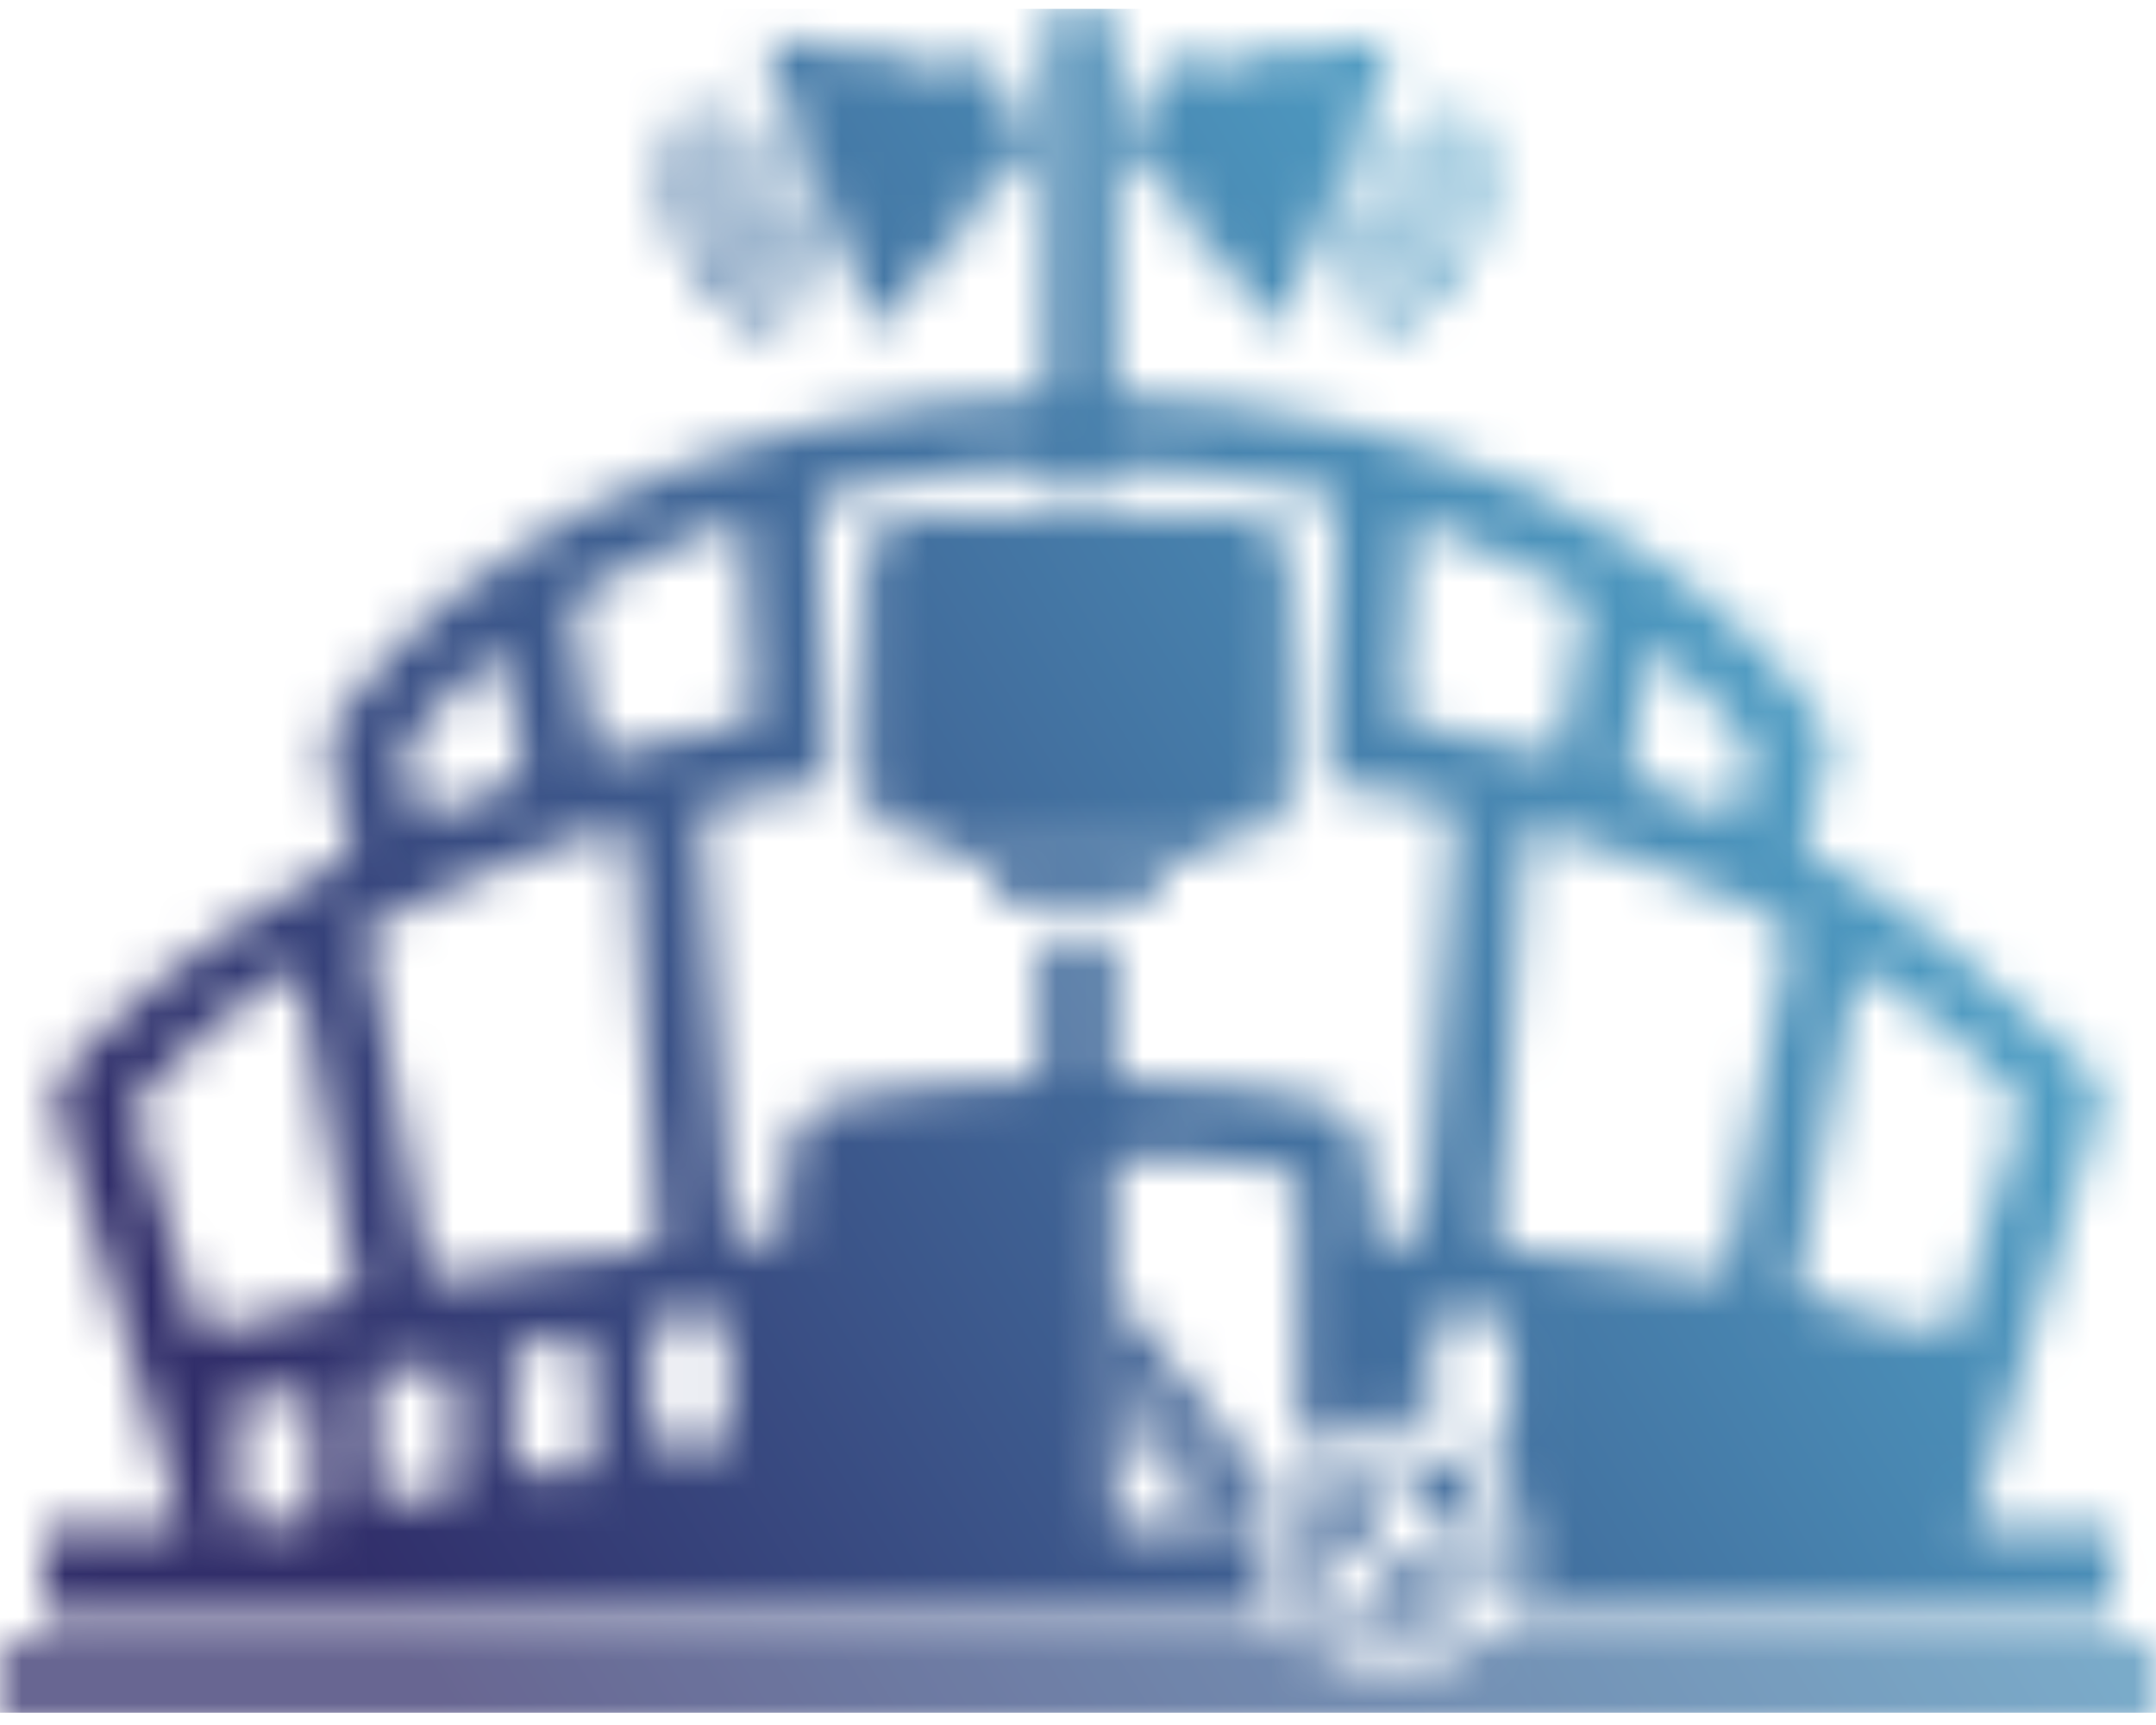 <svg width="50" height="40" viewBox="0 0 50 40" fill="none" xmlns="http://www.w3.org/2000/svg">
<g id="Clip path group">
<mask id="mask0_202_126" style="mask-type:luminance" maskUnits="userSpaceOnUse" x="0" y="0" width="50" height="40">
<g id="clippath-155">
<path id="Vector" d="M27.3 4.365C27.26 5.365 27.53 5.065 28.21 5.885C28.3 5.995 28.41 6.115 28.49 6.215C28.75 6.535 29.02 6.935 29.25 7.285C29.33 7.405 29.38 7.585 29.6 7.545C29.75 7.525 29.8 7.325 29.85 7.185C29.96 6.895 30.09 6.595 30.2 6.315L32.13 1.525C32.32 1.085 32.42 0.815 31.85 0.915C31.77 0.935 31.69 0.955 31.61 0.975C31.5 0.995 31.46 0.995 31.35 1.025L30.3 1.195C29.54 1.245 29.78 1.215 29.12 1.195C28.72 1.195 28.58 1.455 28.37 1.655C28.12 1.585 27.68 1.345 27.45 1.325C27.32 1.315 27.2 1.335 27.11 1.385C26.91 1.495 26.84 1.655 26.75 1.875L26.39 2.785C26.26 3.125 26.06 3.405 26.21 3.745C26.31 3.985 26.47 4.025 26.68 4.115C26.88 4.195 27.1 4.285 27.29 4.365M21.42 1.435C21.35 1.365 21.27 1.305 21.19 1.275C20.99 1.205 20.12 1.275 19.48 1.155L18.96 1.065C18.79 1.045 18.02 0.835 17.94 0.855C17.75 0.895 17.76 1.105 17.82 1.265L18.52 3.075C18.58 3.235 18.62 3.365 18.69 3.515L20.17 7.375C20.3 7.695 20.5 7.605 20.67 7.345C20.94 6.935 21.18 6.635 21.47 6.265L22.06 5.615C22.76 5.005 22.66 5.225 22.71 4.415L23.24 4.215C23.45 4.135 23.57 4.105 23.71 3.955C24.01 3.625 23.78 3.245 23.64 2.885C23.51 2.535 23.37 2.185 23.24 1.835C23.17 1.645 23.11 1.535 22.91 1.435C22.88 1.425 22.83 1.405 22.78 1.385C21.95 1.245 21.74 2.125 21.43 1.425L21.42 1.435ZM15.51 4.255C15.51 5.415 16.07 6.515 16.95 7.175C17.11 7.295 18.25 8.115 18.34 7.535C18.39 7.245 18.07 7.235 17.72 7.055C16.45 6.405 15.72 4.865 16.13 3.425C16.25 2.985 16.43 2.725 16.46 2.645C16.54 2.345 16.17 2.105 15.95 2.515C15.7 2.985 15.51 3.575 15.51 4.255ZM33.75 3.115C34.1 3.975 34.14 4.855 33.64 5.665C33.36 6.125 33.38 6.175 32.95 6.575C32.85 6.665 32.79 6.725 32.67 6.815C32.48 6.955 32.2 7.115 31.99 7.195C31.88 7.235 31.69 7.285 31.63 7.375C31.54 7.495 31.59 7.685 31.72 7.755C31.86 7.825 32.03 7.735 32.14 7.695C32.61 7.525 33.23 7.105 33.55 6.725C33.6 6.665 33.62 6.635 33.67 6.585C33.81 6.425 33.98 6.145 34.09 5.925C34.58 4.965 34.63 3.465 34.05 2.525C33.83 2.175 33.45 2.435 33.58 2.735C33.61 2.805 33.63 2.845 33.67 2.925C33.71 3.005 33.72 3.045 33.75 3.105V3.115ZM33.38 4.885C33.48 4.315 33.5 3.985 33.33 3.445C33.27 3.265 33.16 2.975 33.06 2.885C32.88 2.705 32.58 2.885 32.62 3.105C32.64 3.235 32.99 3.645 32.93 4.425C32.82 5.985 31.42 6.085 31.25 6.455C31.18 6.605 31.26 6.915 31.59 6.785C32.75 6.315 33.01 5.855 33.38 4.895V4.885ZM17.71 6.445C17.91 6.575 18.52 6.975 18.7 6.665C18.9 6.335 18.38 6.225 18.17 6.115C17.99 6.025 17.83 5.905 17.69 5.765C17.6 5.665 17.52 5.565 17.44 5.455C17.06 4.895 16.94 4.155 17.2 3.495C17.25 3.375 17.39 3.145 17.39 3.055C17.41 2.845 17.22 2.725 17.06 2.775C16.76 2.885 16.54 3.825 16.54 4.185C16.54 4.475 16.62 4.895 16.74 5.255C16.9 5.715 17.28 6.175 17.7 6.445H17.71ZM19.15 5.475C19.15 5.265 18.95 5.255 18.8 5.195L18.61 5.085C18.25 4.815 18.04 4.275 18.29 3.815C18.35 3.705 18.48 3.495 18.33 3.355C17.97 3.045 17.68 3.805 17.68 4.115V4.395C17.68 5.345 19.16 6.215 19.16 5.475H19.15ZM31.63 3.645C31.63 3.645 31.72 3.805 31.73 3.825C31.77 3.895 31.78 3.935 31.8 4.015C31.85 4.195 31.85 4.285 31.8 4.465C31.56 5.465 30.74 5.065 30.83 5.565C30.94 6.135 32.32 5.395 32.33 4.375C32.33 2.955 31.51 3.235 31.63 3.645ZM32.52 15.815C32.52 15.185 32.58 14.095 32.66 13.515C32.72 13.125 32.66 12.695 32.71 12.325C32.76 11.905 33.11 12.185 33.45 12.315C34.47 12.695 35.09 12.975 35.97 13.465C36.18 13.585 36.57 13.785 36.74 13.925L36.18 17.525C35.7 17.515 33.77 16.935 32.95 16.795L32.58 16.715C32.58 16.715 32.54 16.715 32.53 16.695C32.53 16.675 32.5 16.675 32.49 16.675L32.52 15.815ZM13.26 13.915C13.9 13.385 15.85 12.575 16.71 12.235C16.81 12.195 16.93 12.145 16.99 12.135C16.99 12.135 17.11 12.115 17.12 12.115C17.12 12.115 17.15 12.125 17.16 12.115C17.16 12.105 17.18 12.115 17.2 12.115C17.22 12.155 17.24 12.165 17.26 12.255L17.49 16.725C16.85 16.805 16.25 16.985 15.66 17.105C15.31 17.175 15.11 17.245 14.76 17.315C14.45 17.375 14.18 17.495 13.87 17.535C13.83 17.465 13.85 17.535 13.8 17.405C13.8 17.385 13.77 17.335 13.77 17.315C13.65 16.955 13.26 14.045 13.26 13.915ZM38.24 15.065C38.43 15.095 38.37 15.065 38.56 15.205C38.62 15.255 38.7 15.335 38.78 15.405C39.31 15.915 39.45 15.965 40.01 16.615C40.97 17.735 40.6 17.125 40.27 18.915C40 18.935 39.87 18.825 39.61 18.725C39.31 18.605 38.02 18.165 37.79 17.995L38.24 15.045V15.065ZM9.71 18.925C9.59 18.575 9.45 17.965 9.38 17.605C9.32 17.295 9.41 17.275 9.6 17.055C10.49 16.025 10.54 15.945 11.65 15.045C11.75 15.185 12.14 17.635 12.15 18.025C11.94 18.205 11.35 18.355 10.94 18.525C10.68 18.625 9.97 18.955 9.71 18.935V18.925ZM16.96 28.765C16.86 28.205 16.69 25.005 16.63 24.185C16.58 23.445 16.49 22.615 16.47 21.925C16.45 21.235 16.41 20.225 16.32 19.585C16.25 19.085 16.18 18.735 16.46 18.645C16.84 18.525 18.35 18.315 19.19 18.175V16.375C19.19 16.375 19.18 16.375 19.17 16.375C19.12 15.625 18.86 11.975 18.97 11.525C19.33 11.365 20.94 11.115 21.41 11.045C22.2 10.925 23.33 10.775 24.16 10.835V11.245H25.82V10.865C26.51 10.655 30.33 11.285 30.99 11.505C31.13 11.765 30.88 15.155 30.81 16.195V18.165C31.2 18.225 31.59 18.305 31.92 18.355C32.6 18.465 33.64 18.515 33.71 18.875L33.69 19.365C33.5 20.815 33.15 28.335 32.97 28.765L31.79 28.665C31.79 27.865 31.89 26.995 31.61 26.385C30.87 24.765 27.09 25.355 25.83 25.005C25.83 24.105 25.83 23.035 25.83 21.795H24.16V25.025C22.68 25.155 21.11 25.115 19.71 25.435C18.04 25.805 18.2 26.975 18.21 28.155C18.21 28.235 18.21 28.385 18.21 28.455L18.17 28.605C18.17 28.605 18.16 28.635 18.15 28.675L16.97 28.745L16.96 28.765ZM34.75 28.945C34.65 28.425 34.83 27.065 34.89 26.515C34.97 25.745 34.93 24.845 35.05 24.085L35.38 19.205C35.96 19.065 41.23 21.165 41.44 21.495C41.61 21.745 41.26 22.845 41.15 23.525C40.99 24.605 40.06 29.075 40.03 29.635C39.62 29.665 39.09 29.515 38.7 29.455C38.28 29.395 37.83 29.315 37.42 29.265C36.58 29.165 35.58 29.075 34.75 28.935V28.945ZM8.48 21.495C9.41 21.015 13.95 19.005 14.6 19.225L15.27 28.935C14.36 29.075 13.46 29.175 12.57 29.285L10.57 29.595C10.45 29.615 10.33 29.645 10.25 29.655L9.93 29.605C9.93 29.605 8.52 22.085 8.48 21.505V21.495ZM4.7 30.935C4.7 30.935 4.68 30.905 4.68 30.895L4.62 30.765C4.58 30.675 4.58 30.675 4.55 30.595C4.5 30.455 4.49 30.385 4.45 30.255L3.83 28.235C3.73 27.935 3.04 25.715 3.09 25.585C3.25 25.155 6.1 22.745 6.9 22.435L8.26 30.005L4.69 30.925L4.7 30.935ZM43.08 22.435C43.59 22.665 45.13 23.865 45.62 24.305L46.91 25.615C46.89 25.895 45.7 29.655 45.52 30.315L45.29 30.955C44.73 30.835 42.02 30.215 41.66 29.965L43.08 22.455V22.435ZM5.64 32.335H7.15C7.23 32.335 7.3 32.405 7.3 32.485V35.185C7.3 35.265 7.23 35.335 7.15 35.335H5.64C5.56 35.335 5.49 35.265 5.49 35.185V32.485C5.49 32.405 5.56 32.335 5.64 32.335ZM44.45 32.335H42.94C42.86 32.335 42.79 32.405 42.79 32.485V35.185C42.79 35.265 42.86 35.335 42.94 35.335H44.45C44.53 35.335 44.6 35.265 44.6 35.185V32.485C44.6 32.405 44.53 32.335 44.45 32.335ZM8.84 31.735H10.35C10.43 31.735 10.5 31.805 10.5 31.885V34.585C10.5 34.665 10.43 34.735 10.35 34.735H8.84C8.76 34.735 8.69 34.665 8.69 34.585V31.885C8.69 31.805 8.76 31.735 8.84 31.735ZM41.25 31.735H39.74C39.66 31.735 39.59 31.805 39.59 31.885V34.585C39.59 34.665 39.66 34.735 39.74 34.735H41.25C41.33 34.735 41.4 34.665 41.4 34.585V31.885C41.4 31.805 41.33 31.735 41.25 31.735ZM12.04 31.135H13.55C13.63 31.135 13.7 31.205 13.7 31.285V33.985C13.7 34.065 13.63 34.135 13.55 34.135H12.04C11.96 34.135 11.89 34.065 11.89 33.985V31.285C11.89 31.205 11.96 31.135 12.04 31.135ZM38.05 31.135H36.54C36.46 31.135 36.39 31.205 36.39 31.285V33.985C36.39 34.065 36.46 34.135 36.54 34.135H38.05C38.13 34.135 38.2 34.065 38.2 33.985V31.285C38.2 31.205 38.13 31.135 38.05 31.135ZM15.24 30.535H16.75C16.83 30.535 16.9 30.605 16.9 30.685V33.385C16.9 33.465 16.83 33.535 16.75 33.535H15.24C15.16 33.535 15.09 33.465 15.09 33.385V30.685C15.09 30.605 15.16 30.535 15.24 30.535ZM19.87 35.435H24L24.12 35.405C24.27 35.035 24.14 27.945 24.16 26.825C23.39 26.745 20.47 26.955 19.89 27.175C19.81 27.485 19.81 34.695 19.87 35.435ZM21.25 15.595H22.75C22.75 15.595 22.84 15.475 22.85 15.445C22.88 15.385 22.91 15.345 22.93 15.275C23.02 15.045 23.04 14.855 23.01 14.615C23.01 14.595 22.99 14.535 22.98 14.515L22.93 14.435C22.93 14.435 22.9 14.395 22.86 14.385C22.84 14.375 22.79 14.355 22.76 14.355C22.57 14.355 22.42 14.495 22.41 14.685C22.41 14.825 22.41 14.975 22.41 15.115C22.35 15.135 21.96 15.115 21.86 15.115C21.86 14.585 21.83 14.185 22.25 13.925C22.46 13.795 22.83 13.785 23.05 13.855C23.22 13.905 23.33 13.985 23.43 14.105C23.51 14.205 23.59 14.395 23.6 14.565C23.62 14.875 23.6 15.085 23.49 15.365C23.47 15.405 23.41 15.545 23.38 15.575C23.42 15.585 24.21 15.575 24.24 15.575C24.24 15.345 24.24 13.215 24.24 13.185C24.24 13.185 21.45 13.185 21.25 13.185V15.595ZM25.72 13.875V15.585C25.77 15.605 26.23 15.585 26.34 15.585C26.34 15.355 26.32 14.655 26.36 14.485C26.4 14.295 26.45 14.155 26.59 14.015C26.63 13.975 26.7 13.925 26.76 13.895C27.1 13.735 27.5 13.755 27.77 13.945C28.03 14.165 28.11 14.375 28.11 14.735V15.595H28.72C28.72 14.795 28.72 13.715 28.72 13.185C28.26 13.185 25.77 13.185 25.74 13.185C25.71 13.185 25.72 13.265 25.72 13.335V13.875ZM25.72 18.205C25.78 18.215 26.65 18.205 26.78 18.205H28.72V15.805H28.11C28.1 16.185 28.15 16.735 28.04 17.075C27.92 17.445 27.59 17.595 27.22 17.595C26.79 17.595 26.51 17.395 26.4 17.075C26.31 16.825 26.33 16.435 26.33 16.135C26.33 16.045 26.33 15.885 26.33 15.795C26.27 15.795 25.75 15.795 25.72 15.795V18.185V18.205ZM21.86 20.005H28.1V19.505H21.86V20.005ZM27.52 15.815C27.45 15.795 27.04 15.815 26.92 15.815C26.91 16.065 26.92 16.345 26.92 16.595C26.92 16.825 26.92 17.075 27.22 17.075C27.5 17.075 27.53 16.875 27.53 16.595C27.53 16.485 27.53 15.865 27.53 15.815H27.52ZM26.92 15.595C27.12 15.595 27.32 15.595 27.52 15.595V14.705C27.49 14.445 27.33 14.305 27.14 14.345C26.87 14.345 26.89 14.975 26.92 15.605V15.595ZM23.05 20.065H26.9V20.925H23.05V20.065ZM21.67 12.645H28.3C28.82 12.645 29.25 13.075 29.25 13.595V17.745C29.25 18.265 28.82 18.695 28.3 18.695H21.67C21.15 18.695 20.72 18.265 20.72 17.745V13.595C20.72 13.075 21.15 12.645 21.67 12.645ZM21.26 11.955H28.72C29.36 11.955 29.89 12.485 29.89 13.125V18.225C29.89 18.865 29.36 19.395 28.72 19.395H21.26C20.62 19.395 20.09 18.865 20.09 18.225V13.125C20.09 12.485 20.62 11.955 21.26 11.955ZM24.69 14.825H25.27V15.405H24.69V14.825ZM24.69 15.985H25.27V16.565H24.69V15.985ZM21.24 18.215H24.24V15.815C24.2 15.805 23.54 15.815 23.4 15.815C23.29 15.815 23.25 15.795 23.21 15.845C23.2 15.865 23.19 15.875 23.18 15.885C22.87 16.235 22.53 16.665 22.52 16.715C22.51 16.755 22.44 16.795 22.45 17.055H23.55V17.585H21.87C21.87 17.485 21.87 17.035 21.87 16.975C21.9 16.755 21.97 16.565 22.07 16.405C22.09 16.375 22.11 16.345 22.13 16.315L22.27 16.145C22.27 16.145 22.55 15.835 22.56 15.815H21.24V18.215ZM22.66 35.255L20.26 32.105C20.13 31.935 20.04 31.855 19.99 31.775V30.165L22.01 32.715C22.49 33.405 23.49 34.575 23.94 35.265H22.66V35.255ZM21.46 34.765C21.25 34.495 21.05 34.235 20.85 33.965L20.23 33.175C20.15 33.075 20.06 32.955 19.98 32.835V32.205C20.1 32.305 20.16 32.445 20.27 32.565L20.87 33.345C21.03 33.605 22.09 34.915 22.28 35.265H21.83C21.76 35.185 21.67 35.045 21.46 34.775V34.765ZM28.63 35.255L26.23 32.105C26.1 31.935 26.01 31.855 25.96 31.775V30.165L27.98 32.715C28.34 33.235 28.99 34.025 29.49 34.675C29.46 34.745 29.43 34.815 29.41 34.875C29.37 34.985 29.34 35.105 29.31 35.215V35.255H28.63ZM27.43 34.765C27.22 34.495 27.02 34.235 26.82 33.965L26.2 33.175C26.12 33.075 26.03 32.955 25.95 32.835V32.205C26.07 32.305 26.13 32.445 26.24 32.565L26.84 33.345C27 33.605 28.06 34.915 28.25 35.265H27.8C27.73 35.185 27.64 35.045 27.43 34.775V34.765ZM30.87 37.775C31.07 37.915 31.25 38.025 31.49 38.115C31.9 38.265 32.31 38.285 32.75 38.205C32.81 38.195 32.89 38.175 32.94 38.155L33.12 38.095C33.26 38.045 33.48 37.925 33.59 37.855C33.64 37.825 33.68 37.795 33.73 37.755C33.78 37.715 33.82 37.685 33.86 37.645C34.12 37.415 34.32 37.135 34.46 36.815C34.5 36.725 34.56 36.555 34.58 36.455C34.58 36.425 34.59 36.395 34.6 36.355C34.62 36.275 34.63 36.125 34.64 36.035C34.67 35.755 34.55 35.185 34.47 35.005C34.44 34.915 34.4 34.855 34.36 34.765C34.3 34.655 34.26 34.595 34.19 34.495C34.19 34.485 34.17 34.455 34.15 34.445C34.15 34.435 34.12 34.415 34.11 34.405C34.09 34.385 34.09 34.375 34.07 34.355C34.03 34.295 33.91 34.185 33.86 34.135C33.77 34.045 33.61 33.935 33.51 33.875C33.44 33.835 33.36 33.785 33.29 33.755C33.12 33.675 33.09 33.675 32.91 33.615C32.71 33.545 32.32 33.515 32.13 33.535C32.02 33.535 31.93 33.555 31.82 33.575C31.74 33.585 31.62 33.625 31.54 33.645C31.38 33.705 31.33 33.715 31.17 33.795C31.07 33.845 30.99 33.895 30.9 33.965C30.89 33.965 30.88 33.975 30.87 33.985C30.72 34.095 30.61 34.205 30.48 34.335L30.36 34.475C30.32 34.535 30.29 34.565 30.25 34.625C30.2 34.695 30.16 34.775 30.13 34.845C30.1 34.915 30.05 35.015 30.03 35.085C30 35.165 29.97 35.275 29.95 35.355C29.93 35.455 29.91 35.555 29.9 35.655C29.89 35.795 29.9 35.855 29.9 35.995C29.9 36.055 29.9 36.095 29.91 36.155C29.91 36.255 29.94 36.355 29.96 36.445C29.96 36.485 29.99 36.535 30 36.585C30.04 36.725 30.09 36.825 30.15 36.955C30.21 37.065 30.28 37.175 30.35 37.275C30.4 37.345 30.67 37.645 30.84 37.765L30.87 37.775ZM33.61 34.135C33.61 34.135 33.54 34.105 33.52 34.105C33.44 34.075 33.25 34.015 33.16 34.005C33.12 34.005 33.13 34.005 33.11 33.975L33.09 33.945C33.05 33.885 32.94 33.795 32.94 33.785C32.96 33.785 32.97 33.785 32.99 33.805C33.13 33.845 33.38 33.965 33.51 34.055L33.58 34.105C33.58 34.105 33.59 34.105 33.6 34.115C33.6 34.115 33.61 34.115 33.62 34.135H33.61ZM30.75 34.695C30.75 34.695 30.7 34.755 30.67 34.785C30.62 34.835 30.54 34.955 30.53 34.965C30.46 34.965 30.4 34.955 30.32 34.955C30.32 34.935 30.33 34.925 30.34 34.905L30.41 34.775C30.5 34.615 30.64 34.445 30.76 34.325C30.77 34.315 30.78 34.305 30.79 34.295C30.87 34.215 31.07 34.065 31.17 34.005C31.22 33.975 31.34 33.915 31.39 33.895C31.39 33.915 31.39 33.895 31.39 33.915C31.3 34.045 31.22 34.225 31.18 34.365C31.2 34.335 30.84 34.585 30.76 34.695H30.75ZM32.76 34.565L32.55 34.595C32.48 34.605 32.41 34.625 32.35 34.625V34.645C32.35 34.645 32.35 34.645 32.32 34.625C32.31 34.625 32.26 34.635 32.25 34.645C32.23 34.645 32.2 34.645 32.18 34.665C32.13 34.675 32.08 34.685 32.04 34.705C31.88 34.755 31.93 34.765 31.83 34.695L31.59 34.525C31.59 34.525 31.52 34.475 31.48 34.455L31.36 34.395C31.4 34.165 31.52 34.055 31.62 33.895C31.65 33.855 31.68 33.825 31.71 33.795C31.75 33.755 31.76 33.765 31.85 33.745C31.99 33.705 32.22 33.685 32.37 33.695C32.47 33.695 32.43 33.695 32.53 33.725C32.69 33.795 32.86 33.915 32.97 34.045C33 34.085 33 34.075 32.96 34.165C32.94 34.205 32.92 34.255 32.9 34.295L32.78 34.565H32.76ZM34.06 34.565C34.12 34.635 34.17 34.725 34.22 34.805C34.26 34.875 34.29 34.935 34.32 35.015C34.39 35.165 34.4 35.225 34.44 35.395C34.46 35.455 34.5 35.685 34.49 35.755C34.47 35.705 34.45 35.595 34.38 35.465C34.32 35.345 34.26 35.255 34.18 35.165C34.16 35.145 34.17 35.125 34.16 35.075C34.16 35.015 34.15 34.955 34.14 34.885C34.14 34.865 34.13 34.825 34.12 34.795L34.08 34.635C34.08 34.635 34.06 34.585 34.06 34.555V34.565ZM33.37 35.435C33.35 35.525 33.34 35.595 33.32 35.695C33.29 35.815 33.23 35.965 33.18 36.075C33.14 36.155 33.14 36.185 33.09 36.195C33.03 36.195 32.98 36.225 32.92 36.235C32.86 36.245 32.8 36.255 32.75 36.275C32.69 36.285 32.63 36.295 32.58 36.315C32.49 36.335 32.4 36.355 32.33 36.365C32.28 36.375 32.28 36.385 32.25 36.355C32.16 36.265 32.03 36.145 31.94 36.045C31.89 35.985 31.84 35.935 31.79 35.885L31.7 35.775C31.7 35.775 31.7 35.725 31.7 35.695C31.72 35.585 31.75 35.475 31.78 35.365C31.8 35.285 31.88 35.065 31.92 34.985C31.94 34.955 31.92 34.945 31.97 34.935C32.17 34.865 32.25 34.855 32.47 34.805C32.53 34.795 32.59 34.785 32.64 34.775L32.78 34.755C32.78 34.755 32.78 34.755 32.82 34.775C32.86 34.805 32.89 34.835 32.93 34.865L33.04 34.965C33.1 35.035 33.17 35.105 33.23 35.185C33.23 35.185 33.23 35.185 33.23 35.195L33.35 35.355C33.35 35.355 33.37 35.395 33.36 35.445L33.37 35.435ZM31.56 35.845L31.72 36.035C31.72 36.035 31.76 36.075 31.78 36.105L32.14 36.475C32.1 36.615 32.05 36.765 32.02 36.915C32.02 36.945 32.01 36.975 32 37.005C32 37.035 31.98 37.065 31.98 37.095L31.96 37.195C31.96 37.195 31.72 37.255 31.69 37.265C31.65 37.265 31.59 37.285 31.54 37.285C31.52 37.285 31.49 37.285 31.47 37.285C31.44 37.285 31.41 37.285 31.39 37.285C31.26 37.305 31.25 37.305 31.19 37.255C31.01 37.125 30.69 36.825 30.67 36.595C30.65 36.295 30.69 36.105 30.82 35.955C30.83 35.945 30.83 35.935 30.85 35.925C30.88 35.905 31.38 35.805 31.58 35.825L31.56 35.845ZM30.49 36.565H30.22C30.18 36.505 30.15 36.315 30.13 36.235C30.08 35.995 30.09 35.685 30.14 35.445C30.15 35.395 30.21 35.125 30.24 35.115C30.27 35.115 30.47 35.115 30.48 35.125C30.48 35.125 30.5 35.325 30.51 35.355L30.53 35.465C30.54 35.555 30.62 35.775 30.65 35.855C30.67 35.885 30.65 35.865 30.62 35.935C30.61 35.965 30.59 35.995 30.58 36.025C30.47 36.305 30.49 36.525 30.47 36.565H30.49ZM33.58 36.905C33.58 36.905 33.46 36.615 33.42 36.545C33.38 36.465 33.34 36.375 33.29 36.285C33.26 36.235 33.26 36.255 33.29 36.195C33.37 36.045 33.46 35.795 33.49 35.635C33.5 35.565 33.52 35.495 33.53 35.415C33.58 35.395 33.73 35.355 33.78 35.345C33.83 35.335 34.01 35.285 34.05 35.285C34.05 35.305 34.07 35.315 34.08 35.325C34.19 35.465 34.29 35.665 34.32 35.845C34.32 35.905 34.34 35.925 34.32 35.985C34.3 36.075 34.28 36.165 34.25 36.245C34.21 36.365 34.16 36.475 34.09 36.585C34.07 36.625 34.02 36.705 33.98 36.725C33.88 36.785 33.65 36.895 33.55 36.895L33.58 36.905ZM34.03 37.235L33.97 37.305C33.91 37.375 33.8 37.495 33.72 37.555L33.54 37.695L33.39 37.795C33.28 37.855 33.24 37.875 33.14 37.915C33.1 37.935 32.89 38.015 32.86 38.005V37.675C32.86 37.675 32.91 37.645 32.95 37.625C33.02 37.585 33.1 37.545 33.17 37.495C33.22 37.455 33.25 37.435 33.3 37.395L33.42 37.275C33.42 37.275 33.51 37.175 33.55 37.115C33.57 37.085 33.61 37.095 33.69 37.075C33.78 37.045 33.86 37.025 33.95 36.985C33.97 36.975 34.01 36.955 34.03 36.945C34.05 37.035 34.09 37.155 34.03 37.245V37.235ZM31.29 37.495C31.48 37.485 31.63 37.465 31.81 37.435C31.84 37.435 31.87 37.415 31.9 37.415C32.04 37.385 32 37.365 32.07 37.405C32.24 37.515 32.51 37.655 32.72 37.685C32.72 37.735 32.72 38.025 32.69 38.055H32.66C32.46 38.095 32.34 38.095 32.12 38.085C31.8 38.075 31.58 38.005 31.34 37.865C31.28 37.835 31.27 37.845 31.27 37.715C31.27 37.655 31.27 37.565 31.29 37.505V37.495ZM0 38.285V39.745H50V38.285H34.19L34.16 38.305C34.1 38.345 34.05 38.385 33.99 38.425C33.81 38.545 33.56 38.675 33.35 38.745L33.15 38.805C33.06 38.835 32.97 38.855 32.88 38.875C32.33 38.975 31.79 38.945 31.27 38.755C30.98 38.655 30.73 38.515 30.48 38.325C30.46 38.315 30.44 38.295 30.42 38.275H0V38.285ZM25.83 26.835C26.36 26.735 29.81 26.965 30.04 27.185C30.18 27.305 30.13 27.325 30.13 27.575C30.13 28.905 30.17 31.785 30.15 33.725C30.26 33.615 30.38 33.515 30.51 33.415C30.52 33.415 30.53 33.395 30.55 33.385C30.66 33.305 30.78 33.235 30.9 33.175C31.05 33.095 31.19 33.045 31.35 32.985C31.47 32.945 31.62 32.905 31.75 32.885C31.87 32.865 31.99 32.845 32.11 32.835C32.41 32.815 32.88 32.855 33.16 32.955L33.21 32.975V30.675C33.21 30.595 33.28 30.525 33.36 30.525H34.87C34.95 30.525 35.02 30.595 35.02 30.675V33.375C35.02 33.455 34.95 33.525 34.87 33.525H34.24C34.24 33.525 34.34 33.605 34.38 33.645C34.49 33.745 34.6 33.845 34.68 33.975C34.69 33.985 34.7 33.995 34.71 34.005C34.74 34.035 34.77 34.075 34.79 34.115C34.87 34.225 34.94 34.335 35 34.455C35.05 34.555 35.1 34.645 35.14 34.745C35.28 35.085 35.39 35.745 35.35 36.105C35.33 36.245 35.33 36.385 35.29 36.515C35.29 36.535 35.28 36.555 35.27 36.585C35.24 36.745 35.17 36.925 35.11 37.075C35.05 37.215 34.98 37.345 34.91 37.475H49.01V35.435H45.77C45.97 34.585 48.18 27.435 48.47 26.465C48.77 25.445 48.91 25.365 48.37 24.705C47.86 24.025 42.74 19.775 41.86 19.775C41.9 19.455 41.93 19.305 42.01 19.025C42.08 18.805 42.12 18.555 42.19 18.305C42.26 18.055 42.29 17.855 42.37 17.605C42.48 17.265 42.48 17.135 42.33 16.875C42.02 16.305 41.16 15.355 40.71 14.895C38.8 12.955 36.15 11.425 33.5 10.535L31.39 9.905C29.99 9.485 27.64 9.215 25.86 9.155V0.255H24.27V9.145C23.4 9.165 22.44 9.225 21.66 9.335C17.85 9.845 13.78 11.185 10.78 13.605C10.6 13.755 10.47 13.835 10.27 14.015C9.42 14.765 8.76 15.405 8.09 16.305L7.71 16.845C7.38 17.385 8.09 19.065 8.16 19.785C6.86 20.585 4.1 22.115 2.23 24.065C1.99 24.325 1.77 24.545 1.56 24.805C1.29 25.135 1.22 25.395 1.36 25.875C1.47 26.255 1.59 26.565 1.69 26.945C2.09 28.415 2.55 29.685 2.97 31.175C3.17 31.885 3.38 32.605 3.61 33.305C3.72 33.655 3.83 34.025 3.93 34.385C4.02 34.695 4.18 35.095 4.26 35.465H1.01V37.505H29.71C29.67 37.435 29.63 37.365 29.6 37.305C29.52 37.145 29.45 36.995 29.4 36.825C29.38 36.765 29.36 36.695 29.35 36.635C29.32 36.505 29.29 36.385 29.28 36.245C29.28 36.175 29.27 36.115 29.27 36.045C29.27 35.905 29.27 35.775 29.27 35.635C29.27 35.575 29.28 35.525 29.29 35.465H25.9C25.9 35.465 25.85 35.465 25.84 35.465V26.875L25.83 26.835Z" fill="white"/>
</g>
</mask>
<g mask="url(#mask0_202_126)">
<g id="Group">
<path id="Vector_2" d="M50 0.205H0V39.715H50V0.205Z" fill="url(#paint0_linear_202_126)"/>
</g>
</g>
</g>
<defs>
<linearGradient id="paint0_linear_202_126" x1="5.43" y1="32.125" x2="48.76" y2="5.205" gradientUnits="userSpaceOnUse">
<stop stop-color="#312E6A"/>
<stop offset="1" stop-color="#57BDDD"/>
</linearGradient>
</defs>
</svg>
